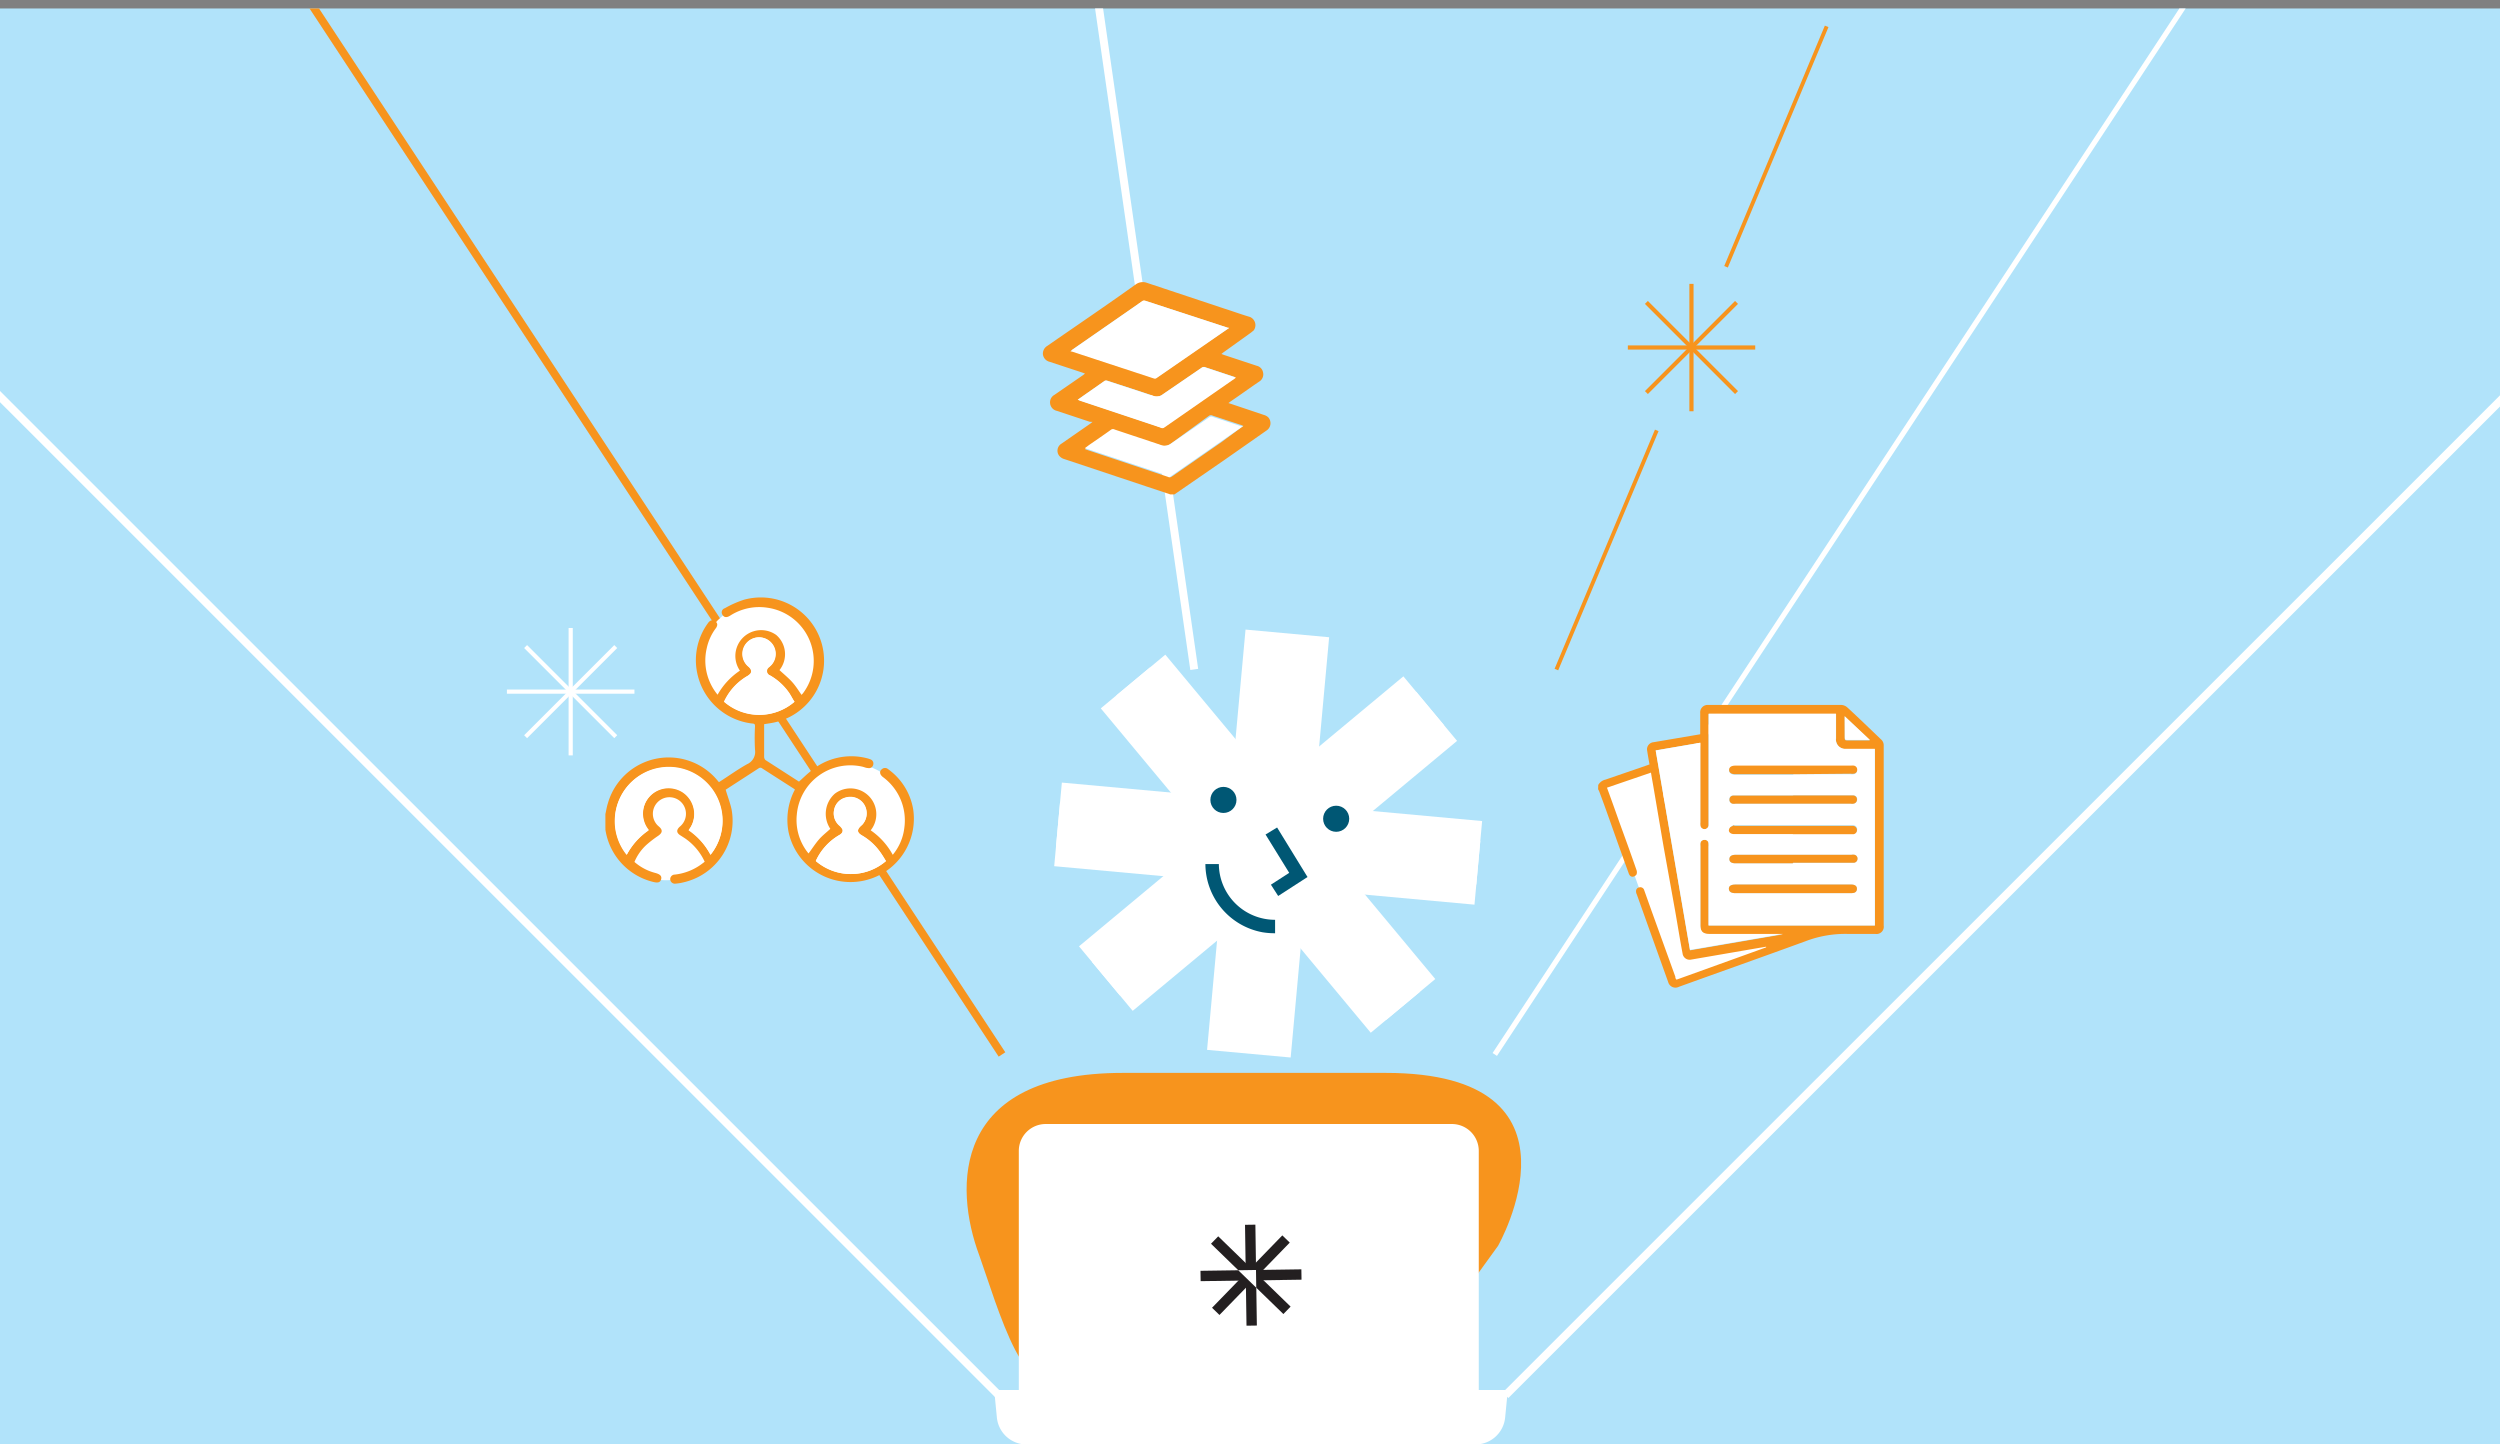 <svg id="Layer_1" data-name="Layer 1" xmlns="http://www.w3.org/2000/svg" xmlns:xlink="http://www.w3.org/1999/xlink" viewBox="0 0 185.83 107.36"><rect x="0" y="0" width="185.83" height="107.36" fill="#808080" stroke="none"/><defs><style>.cls-1,.cls-10,.cls-11,.cls-16,.cls-17,.cls-9{fill:none;}.cls-2{fill:#b1e3fa;}.cls-3{clip-path:url(#clip-path);}.cls-4{fill:#91d2c1;}.cls-15,.cls-5{fill:#fff;}.cls-6{fill:#f7941d;}.cls-7{fill:#433013;}.cls-8{clip-path:url(#clip-path-2);}.cls-10,.cls-17,.cls-9{stroke:#fff;}.cls-10,.cls-11,.cls-15,.cls-16,.cls-17,.cls-9{stroke-miterlimit:10;}.cls-11,.cls-9{stroke-width:0.59px;}.cls-10{stroke-width:0.39px;}.cls-11,.cls-15,.cls-16{stroke:#f7941d;}.cls-12{fill:#231f20;}.cls-13{fill:#00aeef;}.cls-14{fill:#005774;}.cls-15{stroke-width:0.29px;}.cls-16,.cls-17{stroke-width:0.31px;}</style><clipPath id="clip-path"><rect class="cls-1" x="0.69" y="-120.85" width="184.46" height="106.96"/></clipPath><clipPath id="clip-path-2"><rect class="cls-2" x="-1.33" y="0.63" width="188.49" height="106.73"/></clipPath></defs><g class="cls-3"><g id="VJZ3vz"><path class="cls-4" d="M143.83,6.53l-2.31,1L141.83,5Z"/><path class="cls-5" d="M143.83,6.53l-2.31,1L141.83,5Z"/></g><polygon class="cls-6" points="80.81 7.26 69.39 7.26 55.03 17.96 80.81 17.96 80.81 7.26"/><path class="cls-7" d="M92.09-43.23,66.81,11.19H83.32L99.66-44.89S91.06-43.23,92.09-43.23Z"/><polygon class="cls-6" points="103.8 7.26 115.22 7.26 129.58 17.96 103.8 17.96 103.8 7.26"/><path class="cls-7" d="M100-43.23l17.93,54.42H101.4l-9-56.08S101-43.23,100-43.23Z"/></g><rect class="cls-2" x="-1.33" y="0.63" width="188.49" height="106.73"/><g class="cls-8"><path class="cls-6" d="M83.46,79.75H103c15.7,0,8.35,12.86,8.35,12.86L107.45,98l1.07,9.2H76.69l2.1-6.89c-2.11,6-4.77-3.59-6-7C70.9,88.25,70.72,79.75,83.46,79.75Z"/><line class="cls-9" x1="111.91" y1="103.71" x2="188.41" y2="27.22"/><line class="cls-10" x1="111.11" y1="78.38" x2="170.54" y2="-12.01"/><line class="cls-11" x1="74.48" y1="78.38" x2="15.05" y2="-12.01"/><line class="cls-9" x1="74.24" y1="103.71" x2="-2.26" y2="27.22"/><path class="cls-5" d="M109.92,103.32V85.55a2,2,0,0,0-2-2H77.73a2,2,0,0,0-2,2v17.77H73.9l.2,2.05a2.22,2.22,0,0,0,2.21,2h33.36a2.22,2.22,0,0,0,2.21-2l.2-2.05Z"/><rect class="cls-12" x="92.59" y="91.04" width="0.77" height="7.5" transform="translate(-1.37 1.37) rotate(-0.84)"/><rect class="cls-12" x="89.23" y="94.41" width="7.5" height="0.77" transform="translate(-39.8 95.45) rotate(-45.84)"/><rect class="cls-12" x="89.23" y="94.41" width="7.5" height="0.77" transform="translate(-1.37 1.37) rotate(-0.84)"/><rect class="cls-12" x="92.59" y="91.04" width="0.77" height="7.5" transform="translate(-39.8 95.45) rotate(-45.84)"/><polygon class="cls-5" points="92.04 94.42 93.38 95.72 93.36 94.4 92.04 94.42"/><line class="cls-9" x1="81.38" y1="-1.57" x2="88.77" y2="49.76"/><line class="cls-13" x1="110.94" y1="4.26" x2="103.55" y2="55.6"/><line class="cls-13" x1="57.27" y1="12.5" x2="77.36" y2="60.32"/><g id="BR1PBp"><path class="cls-6" d="M87.3,36.75l-.31,0-1.86-.62-6-2a.78.78,0,0,1-.38-.23.61.61,0,0,1,.15-.92l2.16-1.5.15-.12L81,31.35l-2.44-.81a.64.64,0,0,1-.5-.53.63.63,0,0,1,.32-.66l2.13-1.47.14-.11-.18-.07-2.46-.81a.65.65,0,0,1-.49-.57.67.67,0,0,1,.33-.61c2.19-1.52,4.38-3,6.56-4.56a.89.89,0,0,1,.86-.12l5.74,1.91c.63.2,1.26.43,1.9.62a.66.66,0,0,1,.28,1l-.21.17L90.93,26.2l-.14.11.18.07,2.45.81a.61.61,0,0,1,.46.47.63.63,0,0,1-.29.71c-.71.48-1.42,1-2.12,1.47l-.16.12.19.06,2.44.82a.83.83,0,0,1,.32.17.65.65,0,0,1-.13,1L91,34.2Zm4.07-12.38-.1,0-6.12-2a.31.31,0,0,0-.21,0L79.7,26a.53.53,0,0,1-.11.09l.11,0,6.09,2a.22.22,0,0,0,.24-.05l3.44-2.39ZM80.11,29.71l.14.05,6,2a.23.23,0,0,0,.25,0l5.21-3.62.13-.1L91.72,28l-2.08-.69a.28.28,0,0,0-.28,0l-2.92,2a.73.73,0,0,1-.74.1c-1.12-.38-2.25-.74-3.37-1.11a.28.28,0,0,0-.2,0Zm12.31,1.95-.17-.07-2.1-.69a.27.27,0,0,0-.27,0L87,33a.8.8,0,0,1-.75.1L82.86,32a.25.25,0,0,0-.26,0c-.54.39-1.1.77-1.65,1.15l-.31.23.16.06,6,2a.28.28,0,0,0,.28,0l3.72-2.58Z"/><path class="cls-5" d="M91.37,24.37l-1.9,1.32L86,28.08a.22.22,0,0,1-.24.05l-6.09-2-.11,0A.53.53,0,0,0,79.7,26l5.24-3.64a.31.31,0,0,1,.21,0l6.12,2Z"/><path class="cls-5" d="M80.11,29.71l2-1.4a.28.28,0,0,1,.2,0c1.12.37,2.25.73,3.37,1.11a.73.73,0,0,0,.74-.1l2.92-2a.28.28,0,0,1,.28,0l2.08.69.17.06-.13.1-5.21,3.62a.23.23,0,0,1-.25,0l-6-2Z"/><path class="cls-5" d="M92.42,31.66,90.8,32.79l-3.72,2.58a.28.28,0,0,1-.28,0l-6-2-.16-.06.31-.23c.55-.38,1.11-.76,1.65-1.15a.25.25,0,0,1,.26,0l3.36,1.12A.8.8,0,0,0,87,33l2.91-2a.27.27,0,0,1,.27,0l2.1.69Z"/></g><rect class="cls-5" x="78.57" y="61.08" width="31.37" height="3.24" transform="translate(-18.3 74.81) rotate(-39.77)"/><rect class="cls-5" x="78.57" y="59.58" width="31.37" height="6.24" transform="translate(23.23 150.85) rotate(-84.77)"/><rect class="cls-5" x="91.13" y="47.02" width="6.24" height="31.37" transform="translate(23.23 150.85) rotate(-84.77)"/><rect class="cls-5" x="78.57" y="59.58" width="31.37" height="6.24" transform="translate(-18.3 74.81) rotate(-39.77)"/><rect class="cls-5" x="91.13" y="47.02" width="6.24" height="31.37" transform="translate(-18.3 74.81) rotate(-39.77)"/><rect class="cls-5" x="92.63" y="47.02" width="3.24" height="31.37" transform="translate(-18.3 74.81) rotate(-39.77)"/><rect class="cls-5" x="92.63" y="47.02" width="3.24" height="31.37" transform="translate(23.23 150.85) rotate(-84.77)"/><path class="cls-14" d="M93.86,69.3a5.62,5.62,0,0,0,.92.07v-1a4.17,4.17,0,0,1-4.18-4.14h-1A5.18,5.18,0,0,0,93.86,69.3Z"/><circle class="cls-14" cx="99.32" cy="60.86" r="0.97"/><circle class="cls-14" cx="90.94" cy="59.46" r="0.97"/><polygon class="cls-14" points="95.01 66.6 97.19 65.19 94.93 61.51 94.07 62.03 95.83 64.88 94.47 65.76 95.01 66.6"/><path class="cls-5" d="M119.11,58.4c.14-.06,3.8-1.3,3.8-1.3l2.48,13.67,7.55-.89-8.57,3.21Z"/><g id="FEfBvt"><path class="cls-6" d="M118.8,58.35a.82.82,0,0,1,.54-.4l3.11-1.07.16-.06c-.06-.34-.12-.67-.17-1a.53.53,0,0,1,.47-.65l3.47-.59c0-.07,0-.15,0-.22V53a.55.55,0,0,1,.59-.6h9.9a.72.72,0,0,1,.44.18c.85.78,1.68,1.59,2.51,2.38a.58.58,0,0,1,.2.46q0,6.69,0,13.38a.54.54,0,0,1-.62.62c-.69,0-1.37,0-2.06,0a8.31,8.31,0,0,0-3.15.55c-3.12,1.14-6.26,2.25-9.39,3.38A.56.56,0,0,1,124,73q-1.17-3.26-2.33-6.51a.53.53,0,0,1-.06-.24.28.28,0,0,1,.24-.29.3.3,0,0,1,.37.22l.57,1.6,1.74,4.82c0,.06,0,.13.09.22l6.66-2.4v-.05l-.65.11-4.93.85a.53.53,0,0,1-.63-.45c-.19-1-.36-2.07-.54-3.1L123.67,63c-.27-1.57-.53-3.13-.8-4.7-.05-.28-.1-.56-.15-.87l-3.27,1.12c.31.85.61,1.68.9,2.51.44,1.2.87,2.39,1.29,3.6a.47.47,0,0,1,0,.35.41.41,0,0,1-.28.16c-.15,0-.24-.1-.29-.24l-.66-1.83c-.51-1.42-1-2.85-1.54-4.28a1.09,1.09,0,0,0-.08-.15Zm4.27-2.57,2.55,14.86,6.92-1.19v0h-5.47c-.49,0-.68-.19-.68-.67V62.88a1.27,1.27,0,0,1,0-.2.29.29,0,0,1,.31-.25.27.27,0,0,1,.3.28,1.69,1.69,0,0,1,0,.23v5.85h12.37V55.68h-.68c-.5,0-1,0-1.49,0a.69.69,0,0,1-.72-.78c0-.54,0-1.07,0-1.61,0-.08,0-.15,0-.22H127v8.26a.31.31,0,0,1-.62,0,1.27,1.27,0,0,1,0-.2V55.21Zm14.05-2.54v1.63c0,.15.07.17.19.17h1.47l.21,0Z"/><path class="cls-5" d="M123.07,55.78l3.32-.57v5.91a1.27,1.27,0,0,0,0,.2.31.31,0,0,0,.62,0V53.05h9.46c0,.07,0,.14,0,.22,0,.54,0,1.07,0,1.61a.69.69,0,0,0,.72.78c.49,0,1,0,1.49,0h.68V68.79H127V62.94a1.69,1.69,0,0,0,0-.23.27.27,0,0,0-.3-.28.29.29,0,0,0-.31.25,1.27,1.27,0,0,0,0,.2v5.87c0,.48.19.67.68.67h5.47v0l-6.92,1.19Zm10.22,1.77h4.25a1,1,0,0,0,.24,0,.28.28,0,0,0,.25-.29.3.3,0,0,0-.25-.31.68.68,0,0,0-.2,0H129c-.3,0-.47.12-.47.32s.17.32.47.32h4.31Zm0,8.2H129c-.33,0-.49.11-.49.32s.17.32.49.32h8.62c.26,0,.4-.12.41-.31s-.14-.33-.41-.33h-4.35Zm0-3.79h4.49a.3.3,0,0,0,.27-.3.31.31,0,0,0-.27-.32.86.86,0,0,0-.16,0H129c-.06,0-.13,0-.16,0s-.23.14-.27.24.1.37.37.37Zm0-2.83h-4.48a.28.28,0,0,0-.27.28.29.29,0,0,0,.22.32.82.82,0,0,0,.22,0h8.62a.55.55,0,0,0,.18,0,.3.3,0,0,0,.27-.32.28.28,0,0,0-.29-.29h-4.47Zm0,5h4.51a.29.29,0,0,0,.27-.27.29.29,0,0,0-.21-.32.63.63,0,0,0-.24,0H129c-.29,0-.45.11-.45.32s.15.31.45.31h4.29Z"/><path class="cls-5" d="M137.12,53.24,139,55l-.21,0h-1.47c-.12,0-.19,0-.19-.17Z"/><path class="cls-6" d="M133.29,57.55H129c-.3,0-.47-.11-.47-.32s.17-.32.47-.32h8.6a.68.68,0,0,1,.2,0,.3.3,0,0,1,.25.31.28.28,0,0,1-.25.29,1,1,0,0,1-.24,0Z"/><path class="cls-6" d="M133.27,65.75h4.35c.27,0,.42.12.41.33s-.15.31-.41.31H129c-.32,0-.48-.11-.49-.32s.16-.32.49-.32Z"/><path class="cls-6" d="M133.27,62H128.9c-.27,0-.45-.17-.37-.37s.17-.17.27-.24.1,0,.16,0h8.64a.86.86,0,0,1,.16,0,.31.31,0,0,1,.27.32.3.3,0,0,1-.27.3h-4.49Z"/><path class="cls-6" d="M133.27,59.13h4.47a.28.28,0,0,1,.29.29.3.3,0,0,1-.27.32.55.55,0,0,1-.18,0H129a.82.82,0,0,1-.22,0,.29.29,0,0,1-.22-.32.28.28,0,0,1,.27-.28h4.48Z"/><path class="cls-6" d="M133.25,64.17H129c-.3,0-.45-.11-.45-.31s.16-.32.45-.32h8.62a.63.63,0,0,1,.24,0,.29.29,0,0,1,.21.32.29.29,0,0,1-.27.27h-4.51Z"/></g><line class="cls-13" x1="3.74" y1="6.67" x2="37.44" y2="46.1"/><line class="cls-13" x1="177.92" y1="12.62" x2="143.7" y2="51.6"/><circle class="cls-5" cx="56.43" cy="49.15" r="4.33"/><circle class="cls-5" cx="49.51" cy="61.1" r="4.33"/><circle class="cls-5" cx="63.21" cy="61.08" r="4.33"/><g id="YcU1na"><path class="cls-6" d="M45,60.51c.06-.26.1-.53.18-.78A4.7,4.7,0,0,1,53.32,58l.12.14c.71-.45,1.38-.94,2.1-1.34a1,1,0,0,0,.58-1.08,16.26,16.26,0,0,1,0-1.71c0-.15,0-.22-.21-.23A4.73,4.73,0,0,1,51.82,50a4.67,4.67,0,0,1,.81-3.69.52.52,0,0,1,.25-.2.54.54,0,0,1,.35.13c.13.12.09.29,0,.43a3.81,3.81,0,0,0-.7,1.53,4,4,0,0,0,.81,3.44A5.23,5.23,0,0,1,55,49.85,1.92,1.92,0,0,1,57.7,47.2a1.89,1.89,0,0,1,.24,2.61c.3.28.62.54.9.84s.49.64.74,1l.11-.12a4,4,0,0,0-2.6-6.35,4,4,0,0,0-2.83.59l0,0c-.24.15-.44.13-.55-.06a.32.32,0,0,1,.17-.5,7.49,7.49,0,0,1,1.42-.63,4.7,4.7,0,1,1,2,9.17l-.5.08v1.45c0,.33,0,.67,0,1a.37.37,0,0,0,.09.21l2.5,1.61c.28-.25.52-.49.79-.71a4.68,4.68,0,0,1,4.37-1l.14.05a.33.33,0,0,1,.22.4.32.32,0,0,1-.39.25c-.14,0-.28-.07-.41-.1a4,4,0,0,0-4.88,3.55,3.9,3.9,0,0,0,.79,2.8l.08.1c.25-.33.47-.68.74-1s.59-.56.88-.83A2,2,0,0,1,62.05,59a1.92,1.92,0,0,1,2.67,2.72,5.23,5.23,0,0,1,1.64,1.82,3.82,3.82,0,0,0,.86-2,4,4,0,0,0-1.59-3.78c-.25-.19-.28-.44-.07-.59a.34.34,0,0,1,.45,0,4.61,4.61,0,0,1,1.87,3,4.71,4.71,0,0,1-9.27,1.65,4.81,4.81,0,0,1,.41-3l.07-.13L59,58.62l-2.34-1.5a.21.21,0,0,0-.28,0l-2.44,1.58s0,0,0,0c.15.51.34,1,.44,1.47a4.69,4.69,0,0,1-3.59,5.42,3.32,3.32,0,0,1-.55.09.35.35,0,0,1-.42-.3.34.34,0,0,1,.34-.37,4.11,4.11,0,0,0,2.07-.84,1.31,1.31,0,0,0,.15-.12,4.3,4.3,0,0,0-1.47-1.74l-.31-.2c-.32-.19-.35-.41-.06-.67a1.23,1.23,0,1,0-1.66-.09l.11.1c.29.25.25.46-.07.68a8.26,8.26,0,0,0-.88.68,3.59,3.59,0,0,0-.88,1.26,3.79,3.79,0,0,0,1.56.82c.36.1.49.24.42.48s-.26.27-.61.18A4.72,4.72,0,0,1,45,61.66a.56.56,0,0,0,0-.12Zm7.83,3a4,4,0,1,0-6.23,0,5.1,5.1,0,0,1,1.63-1.82,1.92,1.92,0,0,1,2.57-2.8,1.94,1.94,0,0,1,.4,2.79A5.15,5.15,0,0,1,52.81,63.53Zm13,.48c-.15-.25-.29-.5-.45-.73a4.32,4.32,0,0,0-1.31-1.17c-.36-.21-.38-.42-.08-.7l.11-.1a1.25,1.25,0,0,0,.15-1.48,1.22,1.22,0,0,0-1.4-.53,1.15,1.15,0,0,0-.84.9,1.19,1.19,0,0,0,.38,1.2.93.93,0,0,1,.22.27c.06.22-.08.34-.26.44A4.26,4.26,0,0,0,60.64,64,4,4,0,0,0,65.86,64Zm-6.8-11.85c-.12-.2-.24-.42-.38-.62a4.34,4.34,0,0,0-1.44-1.32.34.34,0,0,1-.06-.61l.15-.14a1.23,1.23,0,1,0-1.67.11c.2.17.26.37.13.52a1,1,0,0,1-.25.19,4.26,4.26,0,0,0-1.7,1.89A4,4,0,0,0,59.06,52.16Z"/><path class="cls-5" d="M52.81,63.53a5.15,5.15,0,0,0-1.63-1.81,1.94,1.94,0,0,0-.4-2.79,1.92,1.92,0,0,0-2.57,2.8,5.1,5.1,0,0,0-1.63,1.82,4,4,0,1,1,6.23,0Z"/><path class="cls-5" d="M65.86,64a4,4,0,0,1-5.22,0,4.26,4.26,0,0,1,1.74-1.92c.18-.1.32-.22.26-.44a.93.93,0,0,0-.22-.27A1.19,1.19,0,0,1,62,60.2a1.15,1.15,0,0,1,.84-.9,1.22,1.22,0,0,1,1.4.53,1.25,1.25,0,0,1-.15,1.48l-.11.1c-.3.28-.28.49.08.7a4.32,4.32,0,0,1,1.31,1.17C65.57,63.51,65.71,63.76,65.86,64Z"/><path class="cls-5" d="M59.06,52.16a4,4,0,0,1-5.22,0,4.26,4.26,0,0,1,1.7-1.89,1,1,0,0,0,.25-.19c.13-.15.07-.35-.13-.52a1.23,1.23,0,1,1,1.67-.11l-.15.14a.34.34,0,0,0,.06.61,4.34,4.34,0,0,1,1.44,1.32C58.82,51.74,58.94,52,59.06,52.16Z"/></g><line class="cls-15" x1="135.78" y1="1.96" x2="128.3" y2="19.83"/><line class="cls-15" x1="123.15" y1="31.99" x2="115.69" y2="49.77"/><line class="cls-16" x1="125.73" y1="21.1" x2="125.73" y2="30.57"/><line class="cls-16" x1="121" y1="25.83" x2="130.47" y2="25.83"/><line class="cls-16" x1="122.38" y1="22.48" x2="129.08" y2="29.18"/><line class="cls-16" x1="122.38" y1="29.18" x2="129.08" y2="22.48"/><line class="cls-17" x1="42.42" y1="46.68" x2="42.42" y2="56.15"/><line class="cls-17" x1="37.68" y1="51.41" x2="47.16" y2="51.41"/><line class="cls-17" x1="39.07" y1="48.06" x2="45.77" y2="54.76"/><line class="cls-17" x1="39.07" y1="54.76" x2="45.77" y2="48.06"/></g></svg>